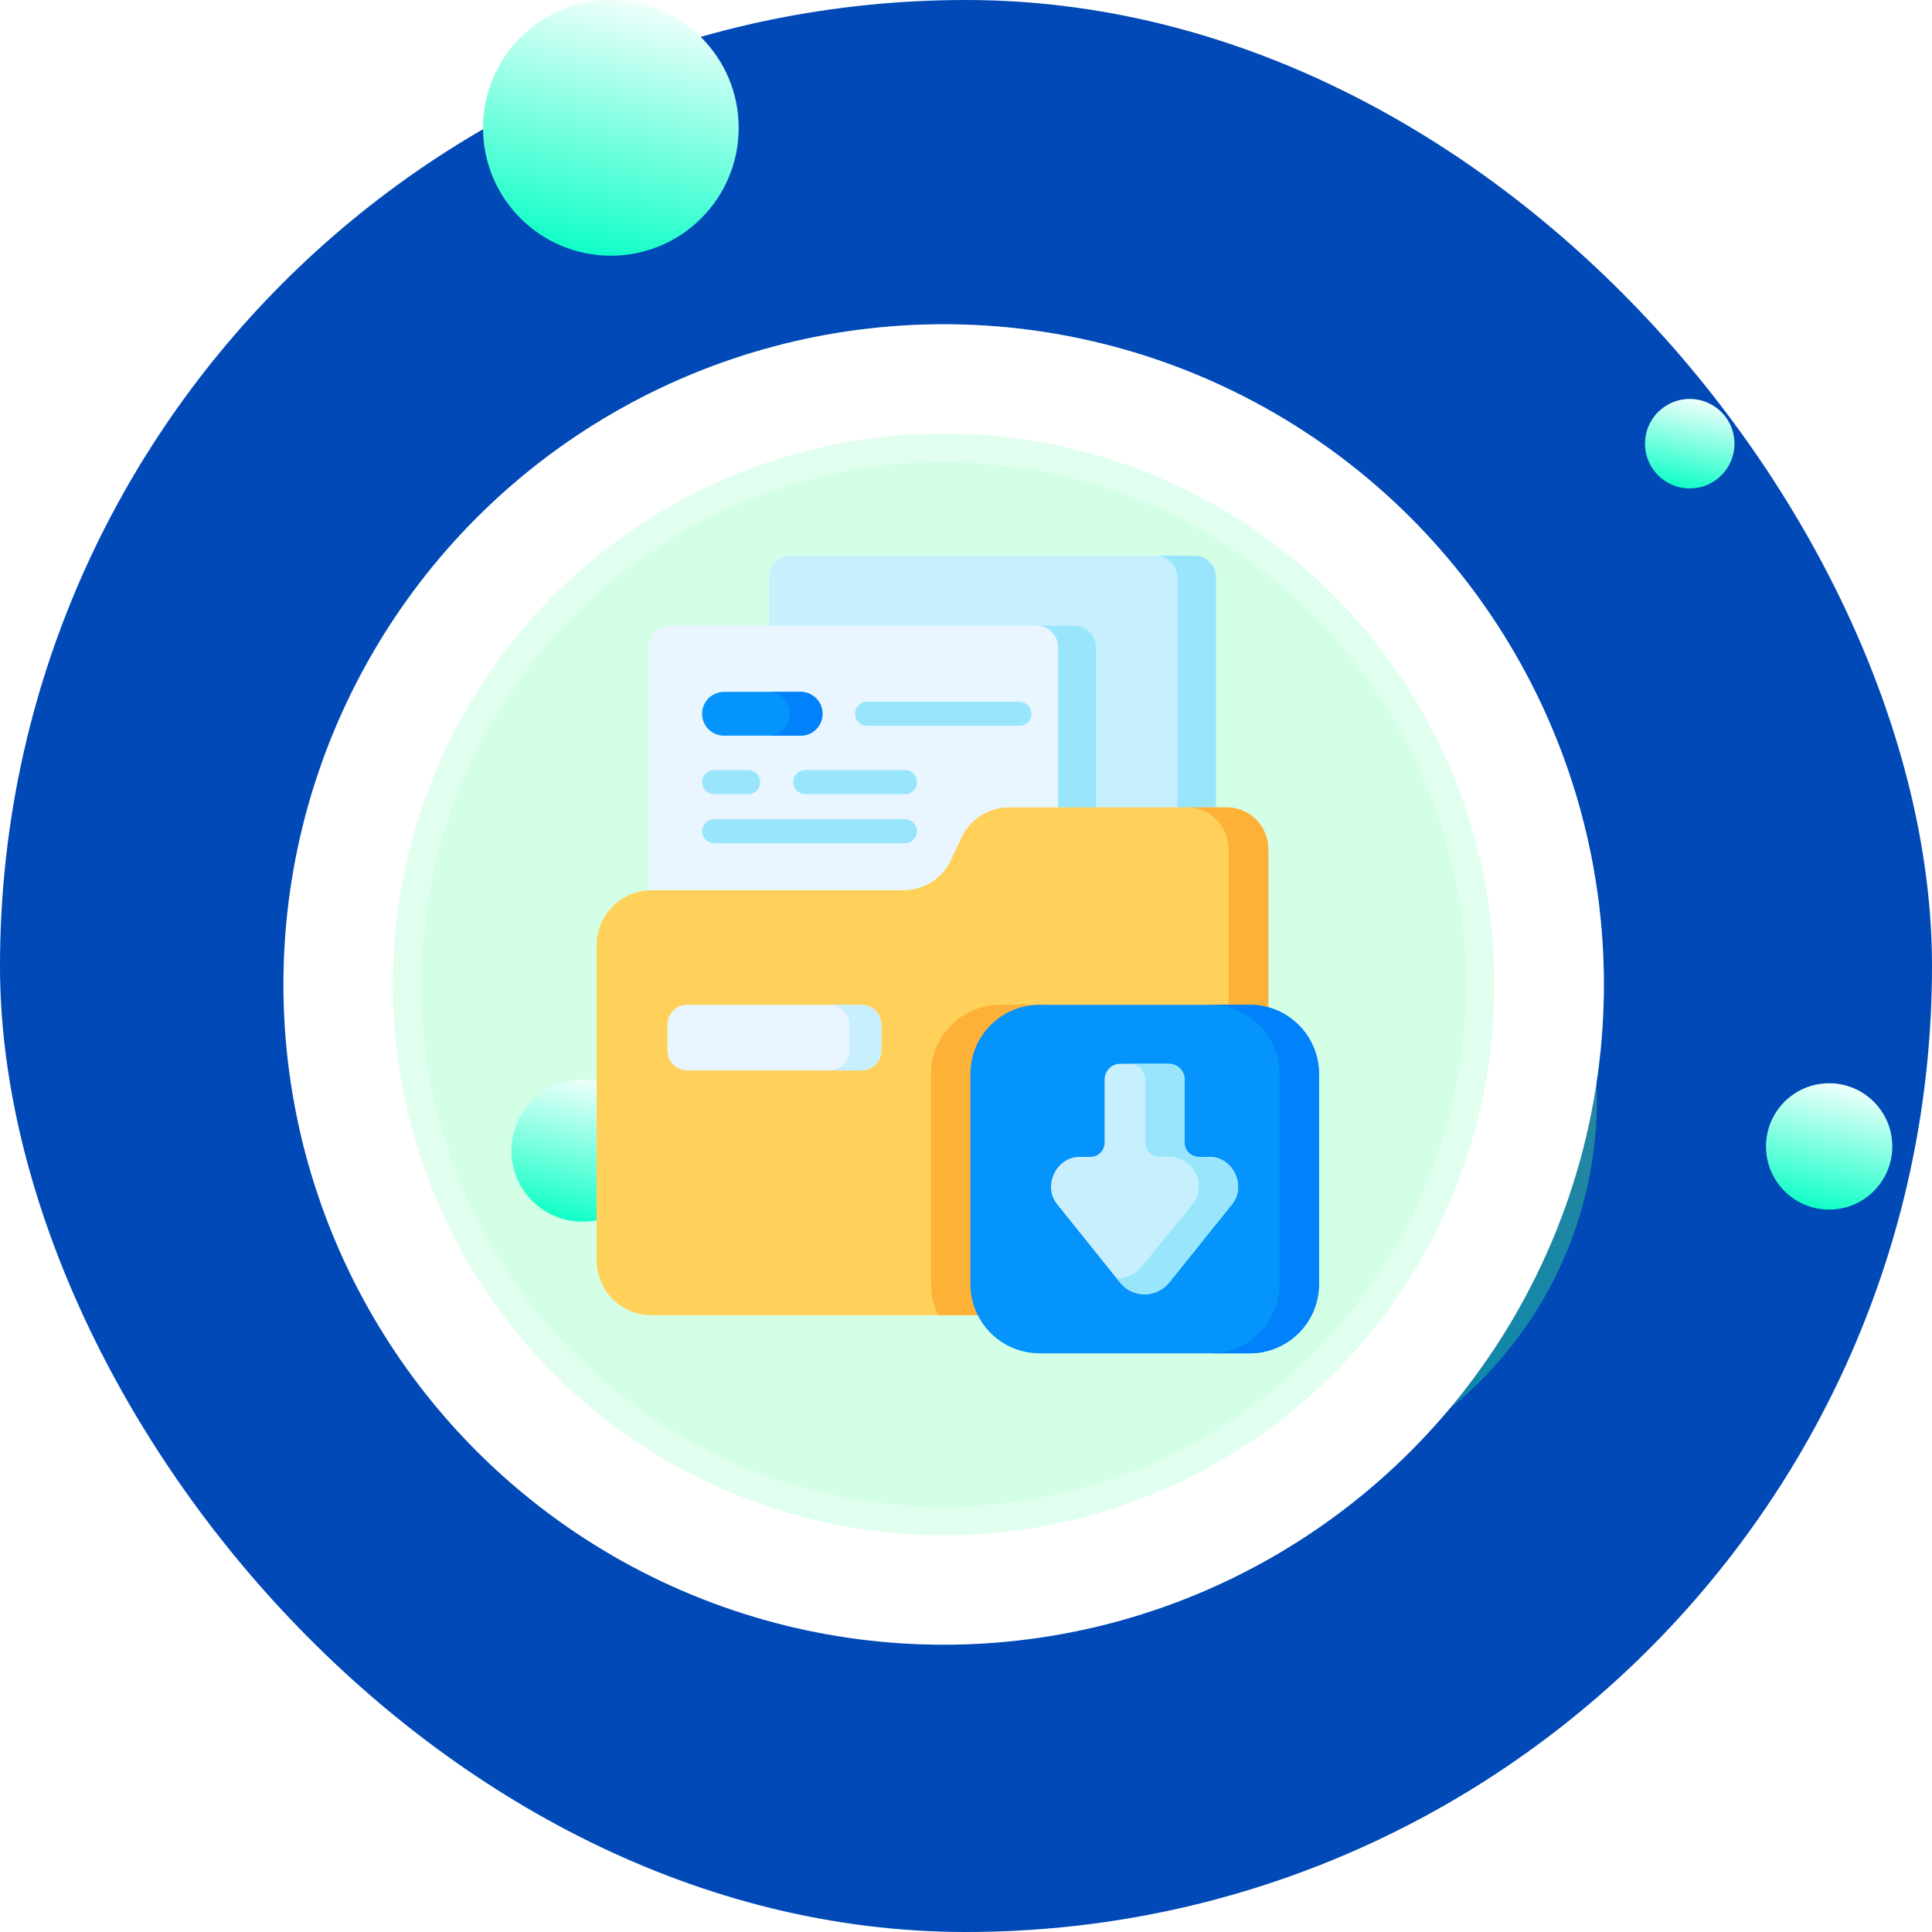 <svg width="68" height="68" viewBox="0 0 68 68" fill="none" xmlns="http://www.w3.org/2000/svg">
<rect width="68" height="68" rx="34" fill="#0049B6"/>
<g filter="url(#filter0_i_457_2450)">
<circle cx="33.213" cy="41.711" r="13.994" fill="url(#paint0_linear_457_2450)" fill-opacity="0.4"/>
</g>
<g filter="url(#filter1_b_457_2450)">
<circle cx="33.214" cy="34.65" r="23.238" fill="white"/>
<circle cx="33.214" cy="34.65" r="22.738" stroke="white" stroke-opacity="0.2"/>
</g>
<g filter="url(#filter2_b_457_2450)">
<circle cx="33.214" cy="34.65" r="19.386" fill="#AAFFD1" fill-opacity="0.5"/>
<circle cx="33.214" cy="34.65" r="18.886" stroke="white" stroke-opacity="0.3"/>
</g>
<g filter="url(#filter3_i_457_2450)">
<circle cx="50.473" cy="18.616" r="1.575" fill="url(#paint1_linear_457_2450)"/>
</g>
<g filter="url(#filter4_i_457_2450)">
<circle cx="55.38" cy="43.35" r="2.223" fill="url(#paint2_linear_457_2450)"/>
</g>
<g filter="url(#filter5_i_457_2450)">
<circle cx="12.5" cy="7.5" r="4.5" fill="url(#paint3_linear_457_2450)"/>
</g>
<g filter="url(#filter6_i_457_2450)">
<circle cx="16.286" cy="27.416" r="0.926" fill="url(#paint4_linear_457_2450)"/>
</g>
<g filter="url(#filter7_i_457_2450)">
<circle cx="11.5" cy="43.5" r="2.5" fill="url(#paint5_linear_457_2450)"/>
</g>
<path d="M42.043 39.273H27.819C27.401 39.273 27.062 38.934 27.062 38.517V20.315C27.062 19.897 27.401 19.558 27.819 19.558H42.043C42.461 19.558 42.799 19.897 42.799 20.315V38.516C42.8 38.934 42.461 39.273 42.043 39.273Z" fill="#C8EFFE"/>
<path d="M42.798 20.315V38.516C42.798 38.934 42.46 39.273 42.042 39.273H40.68C41.098 39.273 41.437 38.934 41.437 38.516V20.315C41.437 19.897 41.098 19.558 40.68 19.558H42.042C42.46 19.558 42.798 19.897 42.798 20.315Z" fill="#99E6FC"/>
<path d="M37.816 41.74H23.593C23.175 41.74 22.836 41.402 22.836 40.984V22.782C22.836 22.364 23.175 22.025 23.593 22.025H37.816C38.234 22.025 38.573 22.364 38.573 22.782V40.984C38.573 41.402 38.234 41.74 37.816 41.74Z" fill="#EAF6FF"/>
<path d="M38.575 22.782V40.984C38.575 41.402 38.237 41.741 37.819 41.741H36.484C36.902 41.741 37.241 41.402 37.241 40.984V22.782C37.241 22.364 36.902 22.025 36.484 22.025H37.819C38.237 22.025 38.575 22.364 38.575 22.782Z" fill="#99E6FC"/>
<path d="M44.641 29.886V44.362C44.641 45.427 43.777 46.291 42.712 46.291H22.93C21.864 46.291 21 45.427 21 44.362V33.263C21 32.197 21.864 31.334 22.93 31.334H31.795C32.517 31.334 33.174 30.914 33.478 30.258L33.833 29.491C34.137 28.836 34.794 28.416 35.517 28.416H43.171C43.983 28.416 44.641 29.074 44.641 29.886Z" fill="#FFD15B"/>
<path d="M44.641 29.886V44.362C44.641 45.427 43.778 46.291 42.712 46.291H41.312C42.378 46.291 43.242 45.427 43.242 44.362V29.886C43.242 29.074 42.584 28.416 41.772 28.416H43.171C43.983 28.416 44.641 29.074 44.641 29.886Z" fill="#FEB137"/>
<path d="M44.64 36.475V44.362C44.64 45.427 43.777 46.291 42.711 46.291H33.024C32.859 45.962 32.766 45.591 32.766 45.198V37.8C32.766 36.455 33.856 35.365 35.2 35.365L36.589 35.365L44.64 36.475Z" fill="#FEB137"/>
<path d="M43.989 47.632H36.591C35.246 47.632 34.156 46.542 34.156 45.198V37.8C34.156 36.455 35.246 35.365 36.591 35.365H43.989C45.333 35.365 46.423 36.455 46.423 37.8V45.198C46.423 46.542 45.333 47.632 43.989 47.632Z" fill="#0593FC"/>
<path d="M43.991 35.365H42.602C43.946 35.365 45.036 36.455 45.036 37.8V45.198C45.036 46.542 43.946 47.632 42.602 47.632H43.991C45.335 47.632 46.425 46.542 46.425 45.198V37.8C46.425 36.455 45.335 35.365 43.991 35.365Z" fill="#0181FA"/>
<path d="M30.32 37.675H24.191C23.805 37.675 23.492 37.363 23.492 36.977V36.064C23.492 35.678 23.805 35.365 24.191 35.365H30.32C30.706 35.365 31.019 35.678 31.019 36.064V36.977C31.019 37.363 30.706 37.675 30.32 37.675Z" fill="#EAF6FF"/>
<path d="M31.018 36.064V36.977C31.018 37.363 30.705 37.676 30.319 37.676H29.195C29.582 37.676 29.894 37.363 29.894 36.977V36.064C29.894 35.678 29.582 35.365 29.195 35.365H30.319C30.705 35.365 31.018 35.678 31.018 36.064Z" fill="#C8EFFE"/>
<path d="M28.181 25.893H25.481C25.056 25.893 24.711 25.548 24.711 25.123C24.711 24.698 25.056 24.352 25.481 24.352H28.181C28.607 24.352 28.952 24.698 28.952 25.123C28.952 25.548 28.607 25.893 28.181 25.893Z" fill="#0593FC"/>
<path d="M28.947 25.123C28.947 25.335 28.86 25.529 28.721 25.668C28.582 25.807 28.389 25.893 28.177 25.893H27.031C27.244 25.893 27.437 25.807 27.576 25.668C27.716 25.529 27.802 25.335 27.802 25.123C27.802 24.698 27.457 24.352 27.031 24.352H28.177C28.602 24.352 28.947 24.698 28.947 25.123Z" fill="#0181FA"/>
<path d="M35.883 25.547H30.517C30.283 25.547 30.094 25.357 30.094 25.123C30.094 24.889 30.283 24.7 30.517 24.7H35.883C36.117 24.7 36.306 24.889 36.306 25.123C36.306 25.357 36.117 25.547 35.883 25.547Z" fill="#99E6FC"/>
<path d="M31.853 27.952H28.338C28.104 27.952 27.914 27.762 27.914 27.528C27.914 27.294 28.104 27.105 28.338 27.105H31.853C32.087 27.105 32.276 27.294 32.276 27.528C32.276 27.762 32.087 27.952 31.853 27.952Z" fill="#99E6FC"/>
<path d="M26.332 27.952H25.135C24.901 27.952 24.711 27.762 24.711 27.528C24.711 27.294 24.901 27.105 25.135 27.105H26.332C26.566 27.105 26.756 27.294 26.756 27.528C26.756 27.762 26.566 27.952 26.332 27.952Z" fill="#99E6FC"/>
<path d="M31.852 29.68H25.135C24.901 29.68 24.711 29.491 24.711 29.257C24.711 29.023 24.901 28.833 25.135 28.833H31.852C32.086 28.833 32.275 29.023 32.275 29.257C32.275 29.491 32.086 29.68 31.852 29.68Z" fill="#99E6FC"/>
<path d="M43.351 42.4L41.154 45.137C40.708 45.693 39.862 45.693 39.416 45.137L37.219 42.4C36.674 41.756 37.178 40.694 38.025 40.718H38.382C38.655 40.718 38.877 40.496 38.877 40.222V37.998C38.877 37.691 39.126 37.442 39.433 37.442H41.136C41.443 37.442 41.692 37.691 41.692 37.998V40.222C41.692 40.496 41.914 40.718 42.188 40.718H42.544C43.391 40.694 43.896 41.756 43.351 42.4Z" fill="#C8EFFE"/>
<path d="M43.353 42.4L41.157 45.137C40.711 45.693 39.865 45.693 39.419 45.137L39.297 44.986C39.628 44.993 39.962 44.855 40.191 44.57L41.964 42.4C42.51 41.756 42.005 40.694 41.158 40.718H40.802C40.528 40.718 40.306 40.496 40.306 40.222V37.998C40.306 37.691 40.057 37.442 39.75 37.442H41.139C41.446 37.442 41.695 37.691 41.695 37.998V40.222C41.695 40.496 41.917 40.718 42.191 40.718H42.547C43.394 40.694 43.899 41.756 43.353 42.4Z" fill="#99E6FC"/>
<defs>
<filter id="filter0_i_457_2450" x="19.219" y="24.717" width="36.988" height="30.988" filterUnits="userSpaceOnUse" color-interpolation-filters="sRGB">
<feFlood flood-opacity="0" result="BackgroundImageFix"/>
<feBlend mode="normal" in="SourceGraphic" in2="BackgroundImageFix" result="shape"/>
<feColorMatrix in="SourceAlpha" type="matrix" values="0 0 0 0 0 0 0 0 0 0 0 0 0 0 0 0 0 0 127 0" result="hardAlpha"/>
<feOffset dx="9" dy="-3"/>
<feGaussianBlur stdDeviation="10"/>
<feComposite in2="hardAlpha" operator="arithmetic" k2="-1" k3="1"/>
<feColorMatrix type="matrix" values="0 0 0 0 0 0 0 0 0 0 0 0 0 0 0 0 0 0 0.17 0"/>
<feBlend mode="normal" in2="shape" result="effect1_innerShadow_457_2450"/>
</filter>
<filter id="filter1_b_457_2450" x="-44.023" y="-42.588" width="154.476" height="154.476" filterUnits="userSpaceOnUse" color-interpolation-filters="sRGB">
<feFlood flood-opacity="0" result="BackgroundImageFix"/>
<feGaussianBlur in="BackgroundImageFix" stdDeviation="27"/>
<feComposite in2="SourceAlpha" operator="in" result="effect1_backgroundBlur_457_2450"/>
<feBlend mode="normal" in="SourceGraphic" in2="effect1_backgroundBlur_457_2450" result="shape"/>
</filter>
<filter id="filter2_b_457_2450" x="-40.172" y="-38.736" width="146.772" height="146.772" filterUnits="userSpaceOnUse" color-interpolation-filters="sRGB">
<feFlood flood-opacity="0" result="BackgroundImageFix"/>
<feGaussianBlur in="BackgroundImageFix" stdDeviation="27"/>
<feComposite in2="SourceAlpha" operator="in" result="effect1_backgroundBlur_457_2450"/>
<feBlend mode="normal" in="SourceGraphic" in2="effect1_backgroundBlur_457_2450" result="shape"/>
</filter>
<filter id="filter3_i_457_2450" x="48.898" y="14.041" width="12.15" height="6.15" filterUnits="userSpaceOnUse" color-interpolation-filters="sRGB">
<feFlood flood-opacity="0" result="BackgroundImageFix"/>
<feBlend mode="normal" in="SourceGraphic" in2="BackgroundImageFix" result="shape"/>
<feColorMatrix in="SourceAlpha" type="matrix" values="0 0 0 0 0 0 0 0 0 0 0 0 0 0 0 0 0 0 127 0" result="hardAlpha"/>
<feOffset dx="9" dy="-3"/>
<feGaussianBlur stdDeviation="10"/>
<feComposite in2="hardAlpha" operator="arithmetic" k2="-1" k3="1"/>
<feColorMatrix type="matrix" values="0 0 0 0 0 0 0 0 0 0 0 0 0 0 0 0 0 0 0.17 0"/>
<feBlend mode="normal" in2="shape" result="effect1_innerShadow_457_2450"/>
</filter>
<filter id="filter4_i_457_2450" x="53.156" y="38.127" width="13.447" height="7.447" filterUnits="userSpaceOnUse" color-interpolation-filters="sRGB">
<feFlood flood-opacity="0" result="BackgroundImageFix"/>
<feBlend mode="normal" in="SourceGraphic" in2="BackgroundImageFix" result="shape"/>
<feColorMatrix in="SourceAlpha" type="matrix" values="0 0 0 0 0 0 0 0 0 0 0 0 0 0 0 0 0 0 127 0" result="hardAlpha"/>
<feOffset dx="9" dy="-3"/>
<feGaussianBlur stdDeviation="10"/>
<feComposite in2="hardAlpha" operator="arithmetic" k2="-1" k3="1"/>
<feColorMatrix type="matrix" values="0 0 0 0 0 0 0 0 0 0 0 0 0 0 0 0 0 0 0.17 0"/>
<feBlend mode="normal" in2="shape" result="effect1_innerShadow_457_2450"/>
</filter>
<filter id="filter5_i_457_2450" x="8" y="0" width="18" height="12" filterUnits="userSpaceOnUse" color-interpolation-filters="sRGB">
<feFlood flood-opacity="0" result="BackgroundImageFix"/>
<feBlend mode="normal" in="SourceGraphic" in2="BackgroundImageFix" result="shape"/>
<feColorMatrix in="SourceAlpha" type="matrix" values="0 0 0 0 0 0 0 0 0 0 0 0 0 0 0 0 0 0 127 0" result="hardAlpha"/>
<feOffset dx="9" dy="-3"/>
<feGaussianBlur stdDeviation="10"/>
<feComposite in2="hardAlpha" operator="arithmetic" k2="-1" k3="1"/>
<feColorMatrix type="matrix" values="0 0 0 0 0 0 0 0 0 0 0 0 0 0 0 0 0 0 0.17 0"/>
<feBlend mode="normal" in2="shape" result="effect1_innerShadow_457_2450"/>
</filter>
<filter id="filter6_i_457_2450" x="15.359" y="23.49" width="10.853" height="4.853" filterUnits="userSpaceOnUse" color-interpolation-filters="sRGB">
<feFlood flood-opacity="0" result="BackgroundImageFix"/>
<feBlend mode="normal" in="SourceGraphic" in2="BackgroundImageFix" result="shape"/>
<feColorMatrix in="SourceAlpha" type="matrix" values="0 0 0 0 0 0 0 0 0 0 0 0 0 0 0 0 0 0 127 0" result="hardAlpha"/>
<feOffset dx="9" dy="-3"/>
<feGaussianBlur stdDeviation="10"/>
<feComposite in2="hardAlpha" operator="arithmetic" k2="-1" k3="1"/>
<feColorMatrix type="matrix" values="0 0 0 0 0 0 0 0 0 0 0 0 0 0 0 0 0 0 0.17 0"/>
<feBlend mode="normal" in2="shape" result="effect1_innerShadow_457_2450"/>
</filter>
<filter id="filter7_i_457_2450" x="9" y="38" width="14" height="8" filterUnits="userSpaceOnUse" color-interpolation-filters="sRGB">
<feFlood flood-opacity="0" result="BackgroundImageFix"/>
<feBlend mode="normal" in="SourceGraphic" in2="BackgroundImageFix" result="shape"/>
<feColorMatrix in="SourceAlpha" type="matrix" values="0 0 0 0 0 0 0 0 0 0 0 0 0 0 0 0 0 0 127 0" result="hardAlpha"/>
<feOffset dx="9" dy="-3"/>
<feGaussianBlur stdDeviation="10"/>
<feComposite in2="hardAlpha" operator="arithmetic" k2="-1" k3="1"/>
<feColorMatrix type="matrix" values="0 0 0 0 0 0 0 0 0 0 0 0 0 0 0 0 0 0 0.17 0"/>
<feBlend mode="normal" in2="shape" result="effect1_innerShadow_457_2450"/>
</filter>
<linearGradient id="paint0_linear_457_2450" x1="44.117" y1="27.717" x2="37.163" y2="58.979" gradientUnits="userSpaceOnUse">
<stop stop-color="#9BE15D"/>
<stop offset="1" stop-color="#00E3AE"/>
</linearGradient>
<linearGradient id="paint1_linear_457_2450" x1="51.7" y1="17.041" x2="50.918" y2="20.559" gradientUnits="userSpaceOnUse">
<stop stop-color="white"/>
<stop offset="1" stop-color="#00FFC3"/>
</linearGradient>
<linearGradient id="paint2_linear_457_2450" x1="57.112" y1="41.127" x2="56.007" y2="46.093" gradientUnits="userSpaceOnUse">
<stop stop-color="white"/>
<stop offset="1" stop-color="#00FFC3"/>
</linearGradient>
<linearGradient id="paint3_linear_457_2450" x1="16.006" y1="3" x2="13.77" y2="13.053" gradientUnits="userSpaceOnUse">
<stop stop-color="white"/>
<stop offset="1" stop-color="#00FFC3"/>
</linearGradient>
<linearGradient id="paint4_linear_457_2450" x1="17.008" y1="26.49" x2="16.547" y2="28.559" gradientUnits="userSpaceOnUse">
<stop stop-color="white"/>
<stop offset="1" stop-color="#00FFC3"/>
</linearGradient>
<linearGradient id="paint5_linear_457_2450" x1="13.448" y1="41" x2="12.206" y2="46.585" gradientUnits="userSpaceOnUse">
<stop stop-color="white"/>
<stop offset="1" stop-color="#00FFC3"/>
</linearGradient>
</defs>
</svg>
